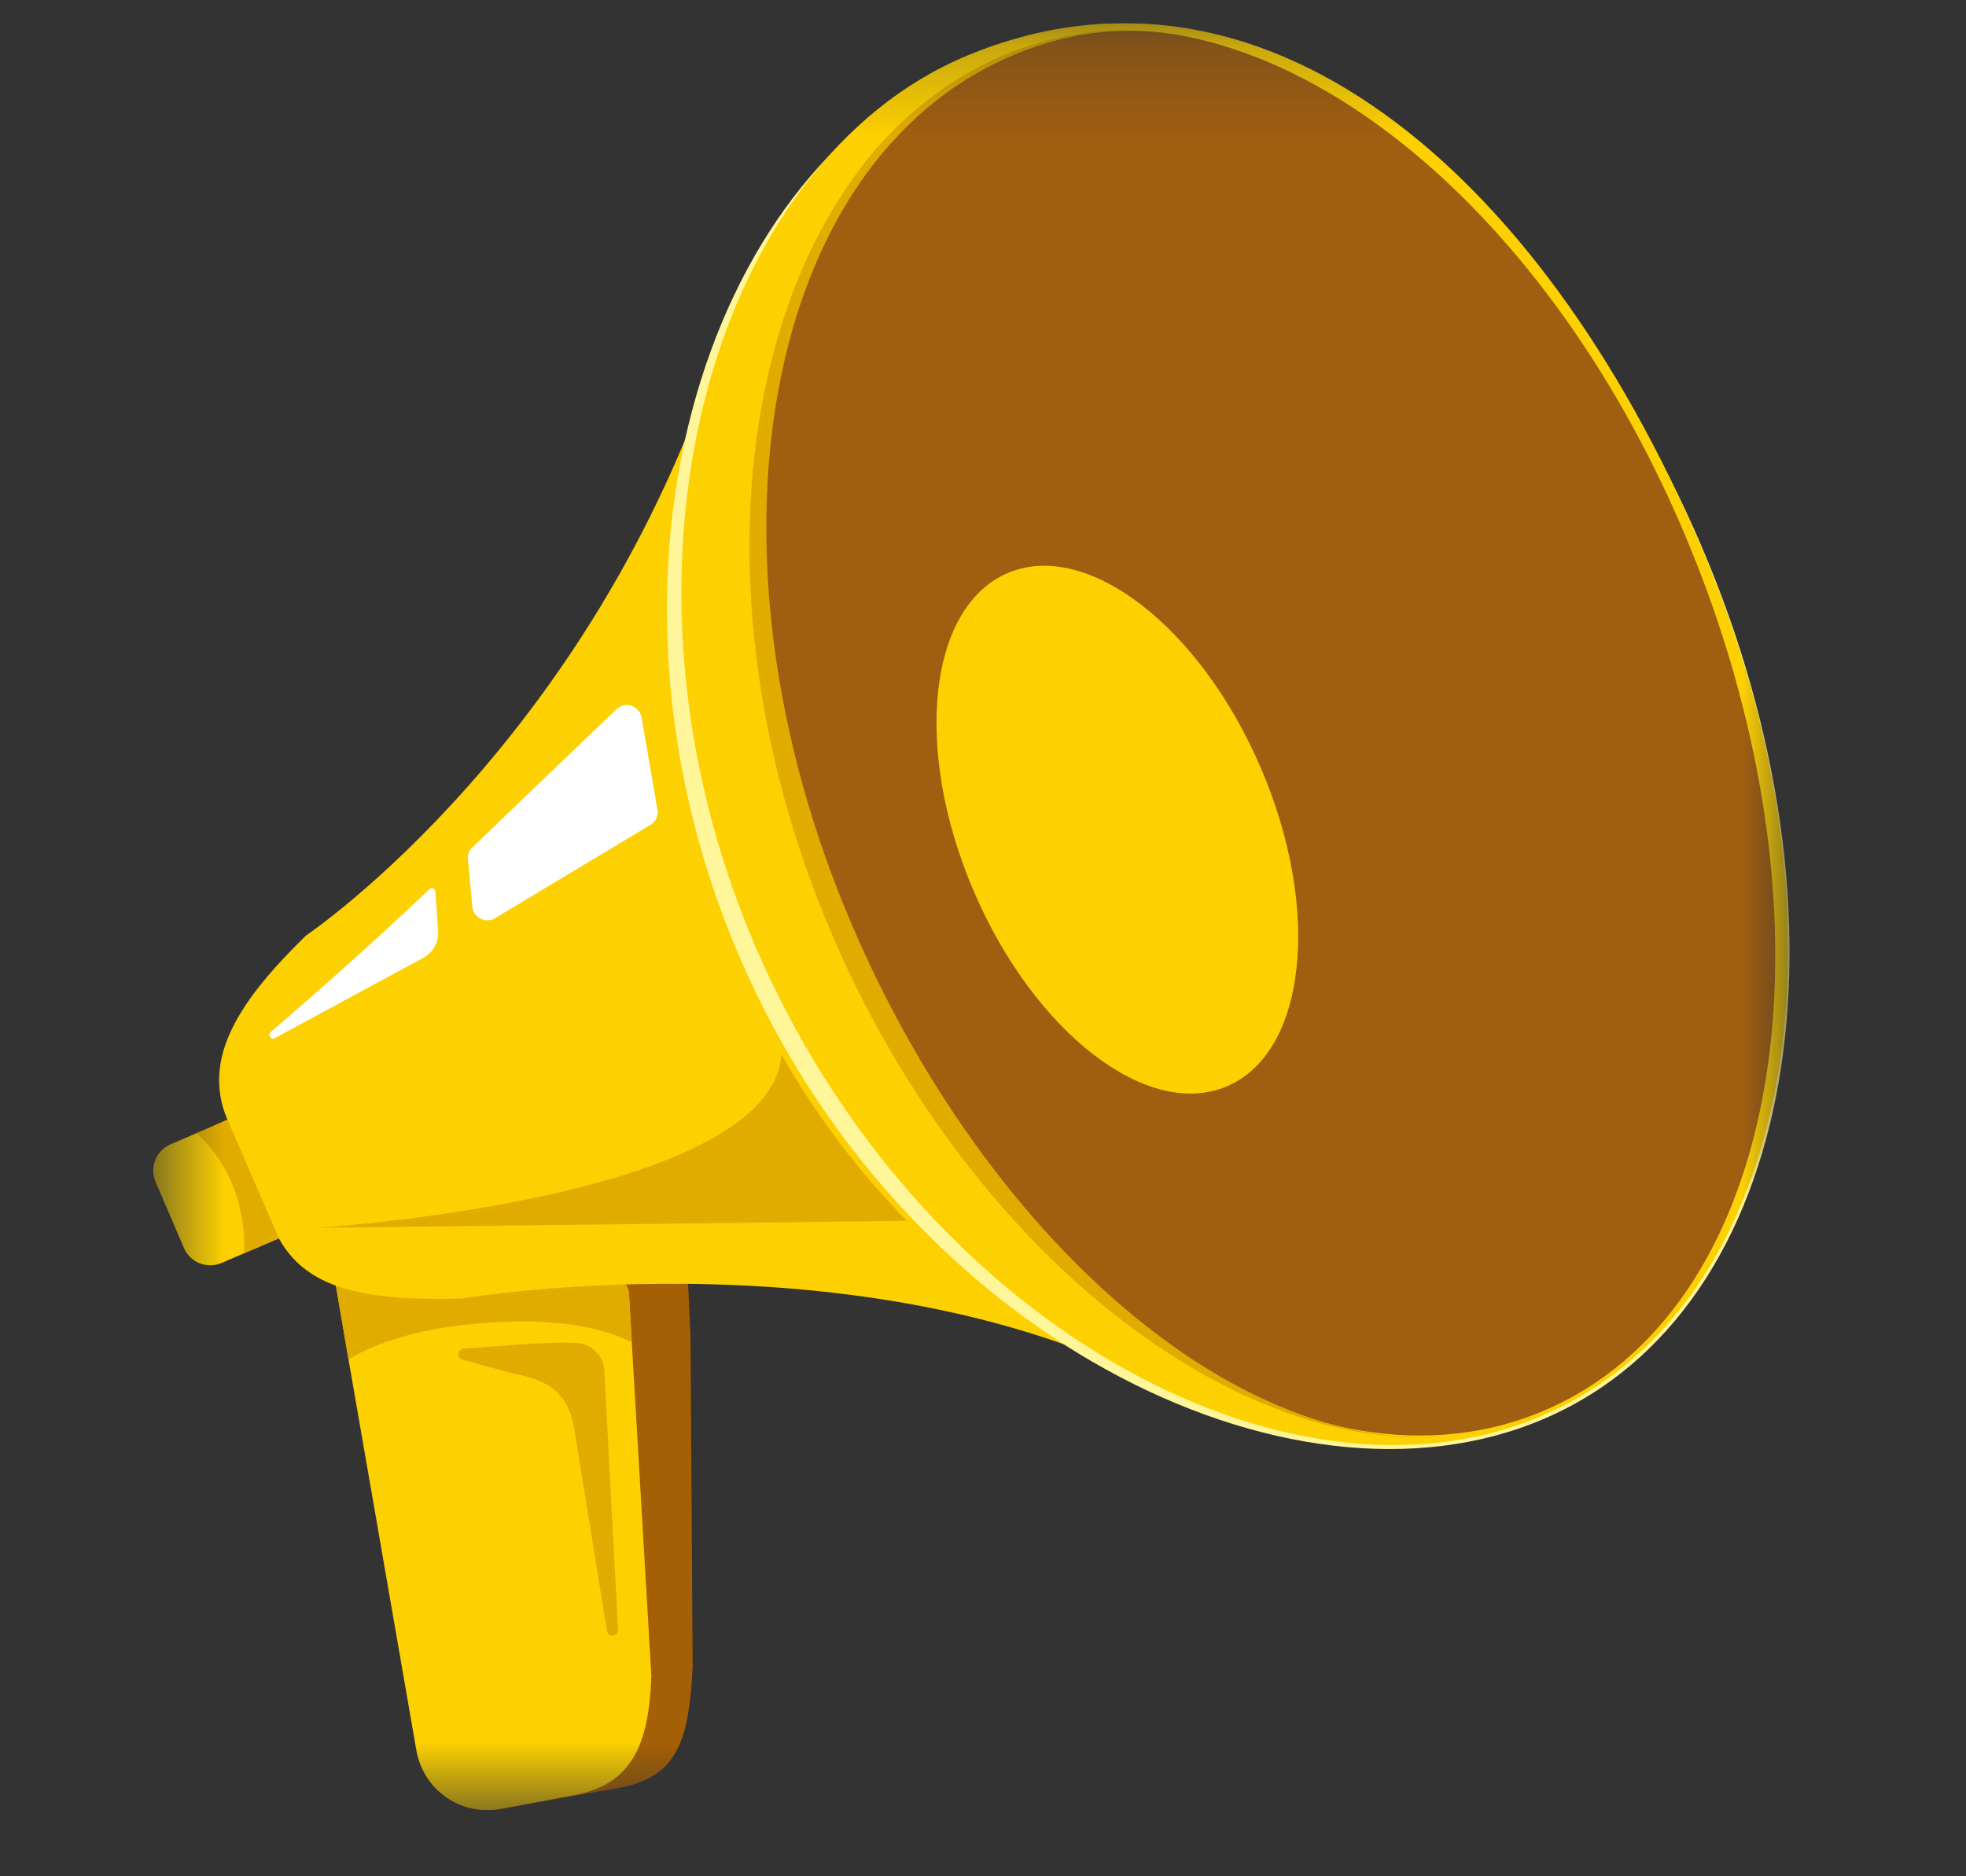 <svg width="22" height="21" viewBox="0 0 22 21" fill="none" xmlns="http://www.w3.org/2000/svg">
<rect x="0" y="0" width="22" height="21" fill="#333333" stroke="none"/>
<g clip-path="url(#clip0_1_10642)">
<g clip-path="url(#clip1_1_10642)">
<g clip-path="url(#clip2_1_10642)">
<mask id="mask0_1_10642" style="mask-type:luminance" maskUnits="userSpaceOnUse" x="1" y="0" width="20" height="21">
<path d="M20.027 0.259H1.717V20.259H20.027V0.259Z" fill="white"/>
</mask>
<g mask="url(#mask0_1_10642)">
<path fill-rule="evenodd" clip-rule="evenodd" d="M7.751 18.655C7.709 19.436 7.607 19.878 6.948 20.007L5.687 20.23C5.218 20.322 5.144 20.036 5.075 19.593L4.161 14.366C4.545 14.411 4.932 14.424 5.318 14.407L6.899 14.303L7.209 14.282C7.453 14.265 7.657 14.154 7.701 14.394L7.727 14.984L7.751 18.655Z" fill="#A56005"/>
<path fill-rule="evenodd" clip-rule="evenodd" d="M7.289 18.761C7.261 19.537 7.064 19.971 6.432 20.09L5.611 20.245C5.506 20.266 5.397 20.265 5.292 20.244C5.187 20.223 5.088 20.18 4.999 20.12C4.91 20.059 4.835 19.982 4.777 19.892C4.719 19.802 4.679 19.701 4.66 19.595L3.9 15.216L3.756 14.376L3.75 14.34C4.101 14.409 4.457 14.445 4.815 14.447L4.971 14.44L6.611 14.355H6.632C6.807 14.345 6.894 14.296 6.979 14.366C7.012 14.399 7.033 14.442 7.038 14.488L7.07 15.023L7.289 18.761Z" fill="#FCD001"/>
<path fill-rule="evenodd" clip-rule="evenodd" d="M7.07 15.024C6.817 14.901 6.336 14.723 5.307 14.816C4.462 14.892 4.015 15.142 3.9 15.215L3.757 14.376C3.851 14.419 3.951 14.448 4.054 14.46C4.259 14.491 4.467 14.492 4.673 14.466L4.97 14.44C5.646 14.384 6.209 14.362 6.61 14.355C6.788 14.352 6.869 14.351 6.98 14.351C7.013 14.383 7.034 14.425 7.039 14.47L7.07 15.024Z" fill="#E2AB00"/>
<path fill-rule="evenodd" clip-rule="evenodd" d="M5.198 15.094C5.655 15.062 6.126 15.013 6.451 15.031C6.532 15.035 6.609 15.069 6.666 15.127C6.724 15.184 6.758 15.261 6.762 15.342L6.916 18.243C6.917 18.258 6.911 18.274 6.901 18.285C6.89 18.297 6.876 18.305 6.86 18.306C6.844 18.308 6.829 18.304 6.816 18.294C6.803 18.285 6.795 18.271 6.792 18.256L6.435 16.044C6.376 15.655 6.225 15.461 5.743 15.373L5.176 15.218C5.16 15.214 5.147 15.204 5.139 15.191C5.13 15.177 5.127 15.161 5.13 15.146C5.133 15.13 5.141 15.116 5.154 15.107C5.167 15.097 5.183 15.093 5.198 15.094Z" fill="#E2AB00"/>
<path d="M1.909 12.807L2.596 12.513L3.165 13.841L2.478 14.136C2.4 14.169 2.312 14.17 2.233 14.139C2.155 14.107 2.092 14.046 2.058 13.968L1.741 13.227C1.707 13.149 1.706 13.061 1.738 12.982C1.769 12.903 1.831 12.841 1.909 12.807Z" fill="#FCD001"/>
<path fill-rule="evenodd" clip-rule="evenodd" d="M13.392 15.738C9.998 13.71 5.167 14.534 5.167 14.534C4.442 14.551 3.873 14.505 3.489 14.258C3.334 14.159 3.208 14.022 3.121 13.861C3.102 13.825 3.084 13.789 3.068 13.751L2.544 12.53C2.247 11.834 2.698 11.18 3.425 10.47C3.425 10.47 6.742 8.244 8.138 3.6C8.362 4.331 8.172 9.134 8.791 10.582C9.127 11.369 9.551 12.116 10.054 12.808C10.238 13.062 10.435 13.306 10.645 13.539C10.841 13.758 12.972 15.481 13.392 15.738Z" fill="#FCD001"/>
<path fill-rule="evenodd" clip-rule="evenodd" d="M8.271 10.701C6.467 6.49 7.856 1.957 10.716 0.732C13.577 -0.492 17.233 1.893 19.036 6.103C20.84 10.314 20.133 14.658 17.275 15.881C14.417 17.105 10.077 14.911 8.271 10.701Z" fill="#FFF599"/>
<path fill-rule="evenodd" clip-rule="evenodd" d="M8.45 10.585C6.65 6.384 7.955 1.813 10.826 0.621C14.109 -0.742 17.224 1.888 19.023 6.086C20.823 10.285 20.113 14.62 17.257 15.844C14.402 17.068 10.25 14.785 8.45 10.585Z" fill="#FCD001"/>
<path fill-rule="evenodd" clip-rule="evenodd" d="M17.331 15.765C14.665 16.953 11.108 14.53 9.389 10.351C7.669 6.172 8.432 1.888 11.098 0.699C11.732 0.416 12.412 0.272 13.1 0.379L13.102 0.378L13.105 0.379C13.108 0.378 13.111 0.378 13.113 0.379C15.309 0.73 17.598 2.928 18.904 6.105C19.103 6.588 19.274 7.081 19.415 7.583C20.449 11.254 19.683 14.715 17.331 15.765Z" fill="#9F5E10"/>
<path fill-rule="evenodd" clip-rule="evenodd" d="M16.343 16.062C13.838 16.369 10.819 13.986 9.309 10.456C7.518 6.276 8.433 1.817 11.21 0.628C11.663 0.434 12.15 0.333 12.643 0.331C12.185 0.346 11.734 0.447 11.314 0.628C8.538 1.816 7.741 6.169 9.532 10.348C11.02 13.83 13.858 16.368 16.343 16.062Z" fill="#E2AB00"/>
<path fill-rule="evenodd" clip-rule="evenodd" d="M14.11 8.597C14.79 10.183 14.621 11.774 13.733 12.157C12.846 12.54 11.576 11.559 10.896 9.974C10.217 8.389 10.386 6.798 11.273 6.415C12.161 6.032 13.431 7.012 14.11 8.597Z" fill="#FCD001"/>
<path fill-rule="evenodd" clip-rule="evenodd" d="M3.027 11.553C3.4 11.232 4.096 10.628 4.803 9.954C4.808 9.949 4.815 9.945 4.823 9.943C4.831 9.942 4.839 9.942 4.846 9.945C4.853 9.948 4.86 9.953 4.864 9.959C4.869 9.965 4.872 9.973 4.872 9.981L4.903 10.419C4.907 10.479 4.894 10.54 4.864 10.594C4.835 10.647 4.791 10.691 4.737 10.72L3.074 11.62C3.065 11.624 3.055 11.625 3.045 11.623C3.036 11.62 3.027 11.614 3.022 11.606C3.016 11.598 3.014 11.588 3.015 11.578C3.016 11.569 3.02 11.559 3.027 11.553Z" fill="white"/>
<path fill-rule="evenodd" clip-rule="evenodd" d="M7.179 8.029L7.357 9.06C7.363 9.093 7.359 9.128 7.345 9.158C7.331 9.189 7.308 9.215 7.279 9.232L5.539 10.277C5.515 10.291 5.487 10.3 5.459 10.301C5.43 10.302 5.402 10.295 5.377 10.283C5.352 10.27 5.33 10.251 5.314 10.228C5.298 10.204 5.288 10.177 5.286 10.149L5.236 9.62C5.233 9.595 5.237 9.57 5.245 9.546C5.254 9.523 5.268 9.501 5.286 9.484C5.954 8.842 6.576 8.245 6.897 7.939C6.919 7.918 6.946 7.902 6.975 7.895C7.005 7.888 7.036 7.889 7.065 7.899C7.094 7.908 7.12 7.925 7.14 7.948C7.161 7.971 7.174 7.999 7.179 8.029Z" fill="white"/>
<path fill-rule="evenodd" clip-rule="evenodd" d="M2.545 12.53L3.121 13.86L2.731 14.027C2.731 14.027 2.807 13.232 2.201 12.686L2.545 12.53Z" fill="#E2AB00"/>
<path fill-rule="evenodd" clip-rule="evenodd" d="M10.147 13.664L3.558 13.742C3.858 13.721 8.628 13.376 8.745 11.803C9.131 12.481 9.602 13.106 10.147 13.664Z" fill="#E2AB00"/>
</g>
</g>
</g>
</g>
<defs>
<clipPath id="clip0_1_10642">
<rect width="21" height="20" fill="white" transform="translate(0.334 0.259)"/>
</clipPath>
<clipPath id="clip1_1_10642">
<rect width="21" height="20" fill="white" transform="translate(0.334 0.259)"/>
</clipPath>
<clipPath id="clip2_1_10642">
<rect width="21" height="20" fill="white" transform="translate(0.334 0.259)"/>
</clipPath>
</defs>
</svg>
